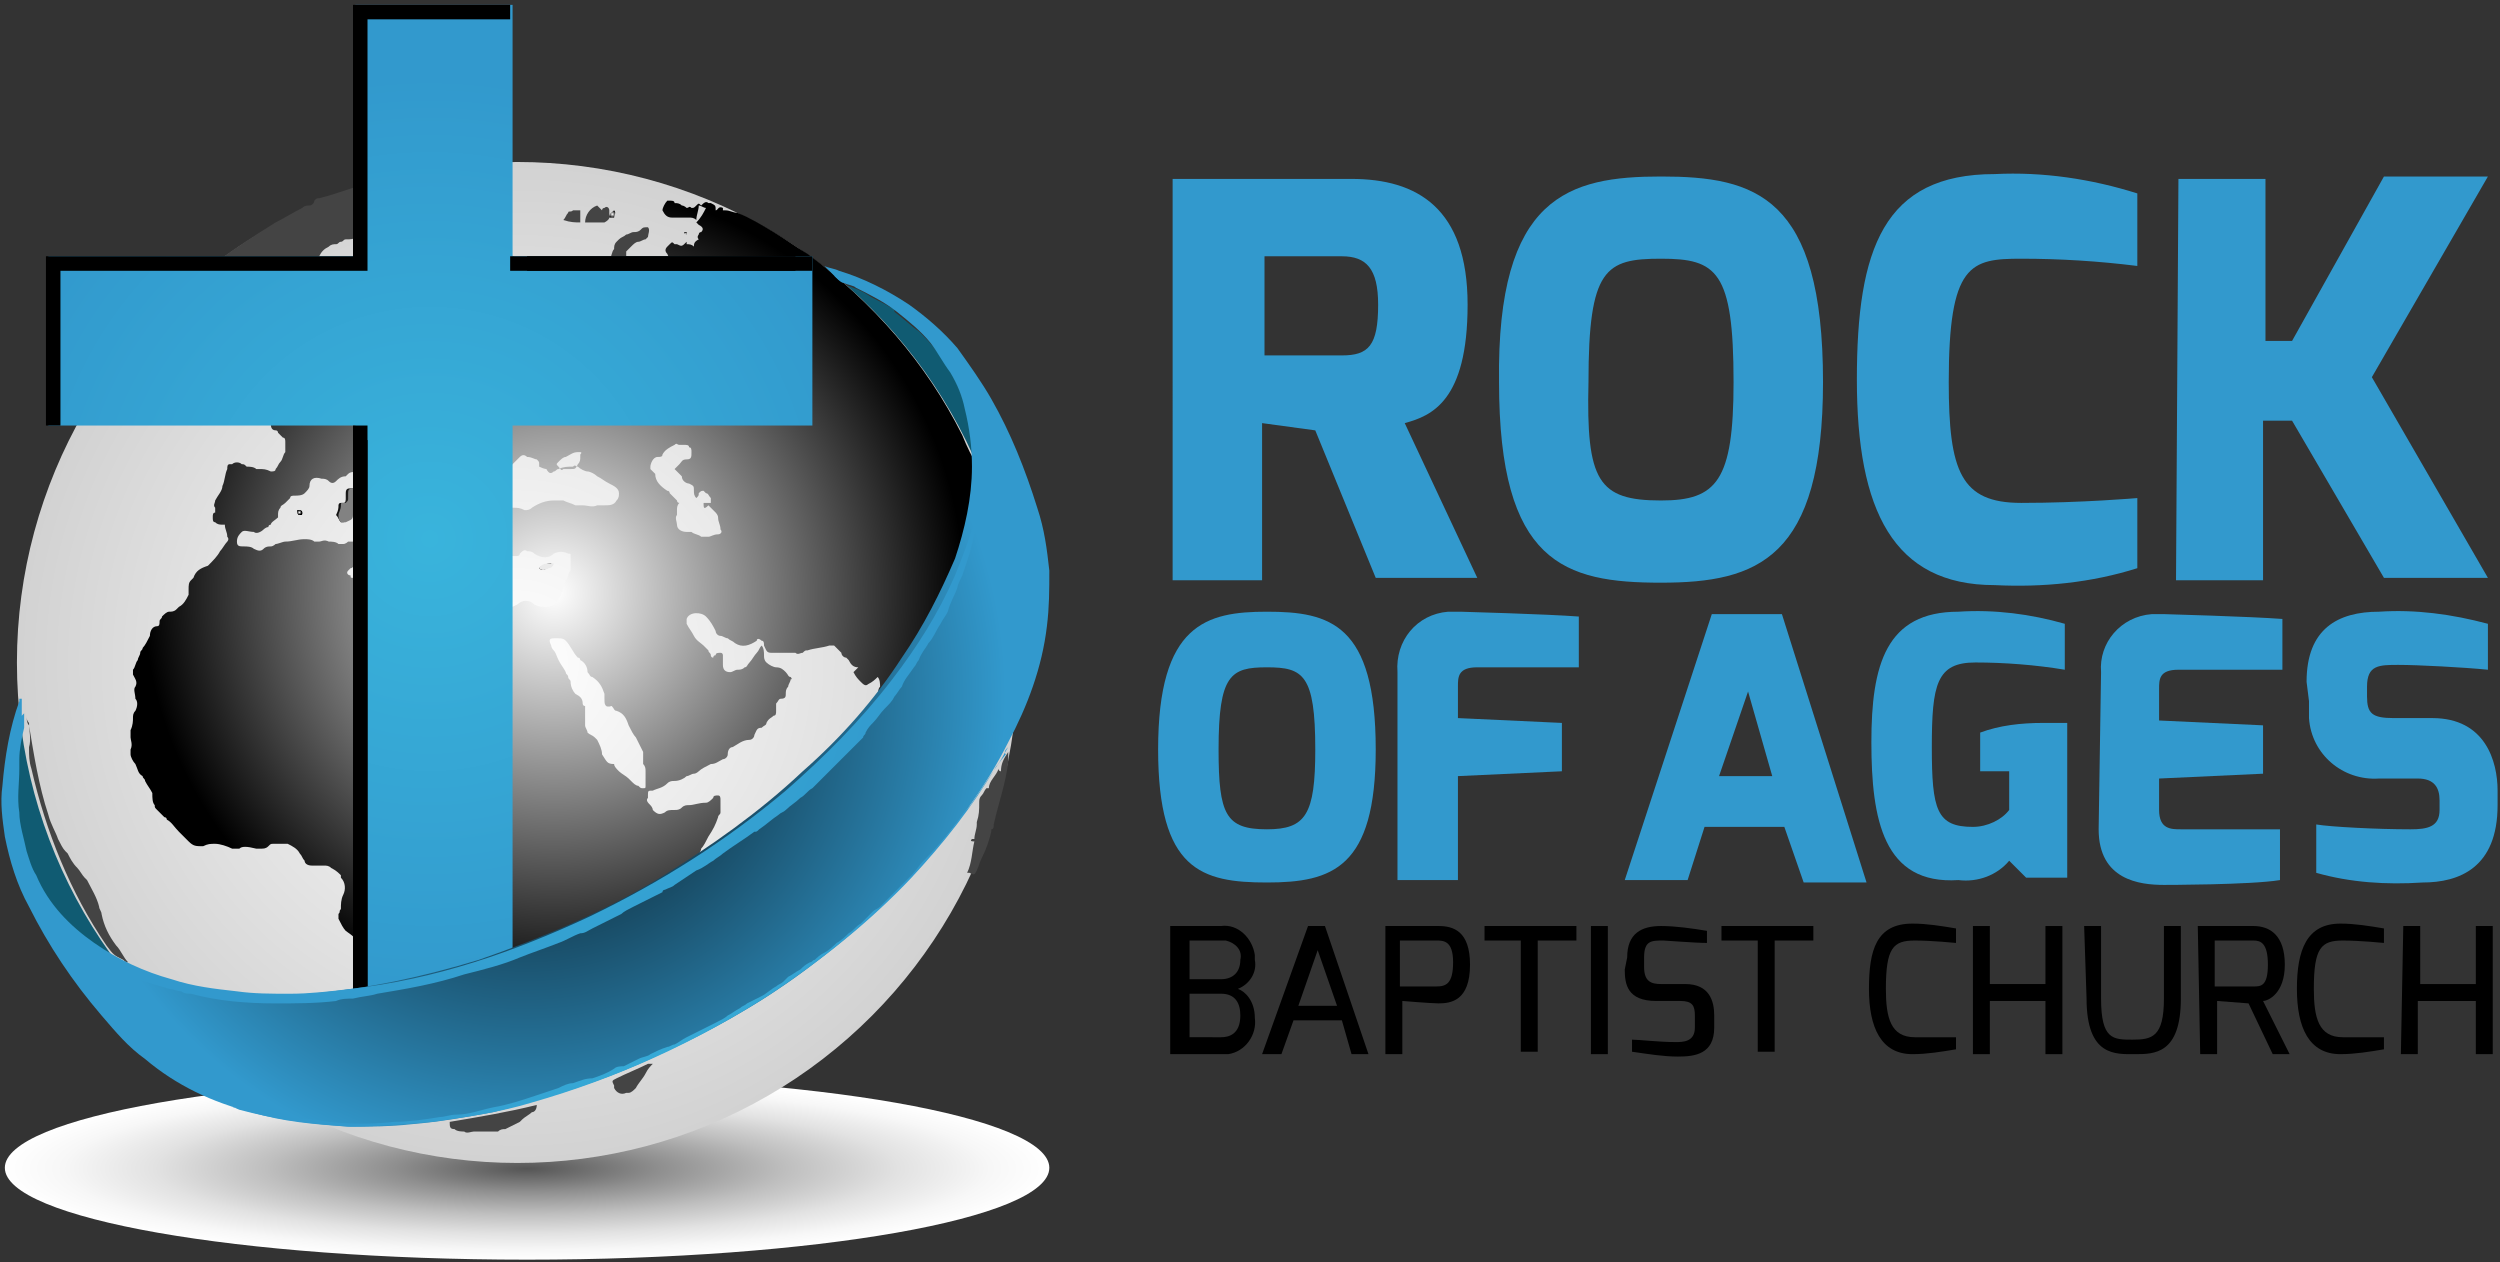 <?xml version="1.0" encoding="utf-8"?>
<!-- Generator: Adobe Illustrator 22.0.1, SVG Export Plug-In . SVG Version: 6.00 Build 0)  -->
<svg version="1.1" id="Layer_1" xmlns="http://www.w3.org/2000/svg" xmlns:xlink="http://www.w3.org/1999/xlink" x="0px" y="0px"
	 viewBox="0 0 103.4 52.2" style="enable-background:new 0 0 103.4 52.2;" xml:space="preserve">
<rect x="0" y="0" width="103.4" height="52.2" fill="#333333" stroke="none"/>
<style type="text/css">
	.st0{fill:#3299CD;}
	.st1{fill:url(#SVGID_1_);}
	.st2{fill:#105B72;}
	.st3{fill:url(#SVGID_2_);}
	.st4{fill:url(#SVGID_3_);}
	.st5{fill:#444444;}
	.st6{fill:url(#SVGID_4_);}
	.st7{fill:url(#SVGID_5_);}
	.st8{fill:url(#SVGID_6_);}
	.st9{fill:url(#SVGID_7_);}
	.st10{fill:url(#SVGID_8_);}
	.st11{fill:url(#SVGID_9_);}
	.st12{fill:url(#SVGID_10_);}
	.st13{fill:url(#SVGID_11_);}
	.st14{fill:#828282;}
	.st15{fill:#EAEAEA;}
	.st16{fill:#C9C9C9;}
	.st17{fill:url(#SVGID_12_);}
	.st18{fill:url(#SVGID_13_);}
	.st19{fill:url(#SVGID_14_);}
	.st20{fill:url(#SVGID_15_);}
	.st21{fill:url(#SVGID_16_);}
	.st22{fill:url(#SVGID_17_);}
</style>
<title>logo</title>
<path class="st0" d="M48.6,7.4h7.3c2.7,0,4.8,1.2,4.8,5.2s-1.5,4.6-2.6,4.9l3,6.4h-4.2l-2.5-6.1l-2.2-0.3V24h-3.7V7.4H48.6z
	 M55.5,14.7c1.1,0,1.5-0.4,1.5-2.1c0-1.5-0.5-2-1.5-2h-3.2v4.1L55.5,14.7z"/>
<path class="st0" d="M68.7,7.3c3.9,0,6.7,0.8,6.7,8.5c0,7.3-2.7,8.3-6.7,8.3S62,23.3,62,15.8C61.9,8.1,64.9,7.3,68.7,7.3z
	 M68.7,20.7c2.3,0,3-0.8,3-4.9c0-4.6-0.7-5.1-3-5.1s-3,0.4-3,5.1C65.6,19.9,66.1,20.7,68.7,20.7z"/>
<path class="st0" d="M82.5,7.2c2-0.1,4,0.2,5.9,0.8v3c-1.6-0.2-3.2-0.3-4.8-0.3c-2.1,0-3,0.2-3,5.1c0,3.7,0.5,5,3,5s4.8-0.2,4.8-0.2
	v2.9c-1.9,0.6-3.9,0.8-5.9,0.7c-4.2,0-5.7-3.1-5.7-8.5S77.9,7.2,82.5,7.2z"/>
<path class="st0" d="M90.1,7.4h3.6v6.7h1.1l3.8-6.8h4.3l-4.8,8.3l4.8,8.3h-4.3l-3.8-6.5h-1.2V24H90L90.1,7.4L90.1,7.4z"/>
<path class="st0" d="M52.4,25.3c2.6,0,4.5,0.5,4.5,5.7c0,4.9-1.8,5.5-4.5,5.5S47.9,36,47.9,31C47.9,25.8,49.9,25.3,52.4,25.3z
	 M52.4,34.3c1.6,0,2-0.6,2-3.3c0-3.1-0.5-3.4-2-3.4s-2,0.3-2,3.4C50.4,33.7,50.7,34.3,52.4,34.3L52.4,34.3z"/>
<path class="st0" d="M57.8,27.8c-0.1-1.3,0.8-2.4,2.1-2.5c0.2,0,0.3,0,0.5,0c0,0,3.6,0.1,4.9,0.2v2.1h-4.2c-0.8,0-0.8,0.4-0.8,0.8
	v1.3l4.3,0.2v2l-4.3,0.2v4.3h-2.5V27.8z"/>
<path class="st0" d="M70.8,25.4h2.9l3.5,11.1h-2.6l-0.8-2.3h-3.3l-0.7,2.2h-2.6L70.8,25.4z M73.3,32.1l-1-3.5l-1.2,3.5H73.3z"/>
<path class="st0" d="M81,25.3c1.5-0.1,3,0.1,4.4,0.5v1.9c-1.2-0.2-2.5-0.3-3.7-0.3c-1.6,0-1.8,0.9-1.8,3.5s0.2,3.3,1.7,3.3
	c0.6,0,1.2-0.3,1.5-0.7v-1.6h-1.2v-1.6c0.8-0.3,1.7-0.4,2.6-0.4c0.3,0,0.7,0,1,0v6.4h-1.7l-0.7-0.7c-0.5,0.6-1.3,0.9-2.1,0.8
	c-3.1,0.2-3.6-2.5-3.6-5.7S78,25.3,81,25.3z"/>
<path class="st0" d="M86.9,27.8c-0.1-1.2,0.8-2.3,2.1-2.4c0.2,0,0.3,0,0.5,0c0,0,3.6,0.1,4.9,0.2v2.1h-4.3c-0.8,0-0.8,0.4-0.8,0.8
	v1.3l4.3,0.2v2l-4.3,0.2v1.3c0,0.8,0.5,0.8,0.9,0.8h4.1v2.1c-1.2,0.2-4.8,0.2-4.8,0.2c-1,0-2.7-0.2-2.7-2.3L86.9,27.8z"/>
<path class="st0" d="M95.4,28.2c0-2.2,1.3-2.9,3-2.9c1.5-0.1,3,0.1,4.5,0.5v1.9c-1-0.1-2.9-0.2-3.7-0.2s-1.3,0-1.3,0.9v0.4
	c0,0.7,0.2,0.9,1.1,0.9h1.6c2.2,0,2.7,1.8,2.7,3v0.6c0,2.6-1.6,3.2-3.1,3.2c-1.5,0.1-3,0-4.4-0.4v-2c0.6,0.1,2.5,0.2,3.9,0.2
	c0.7,0,1.2-0.1,1.2-0.8v-0.4c0-0.5-0.2-0.9-0.9-0.9h-1.6c-1.5,0.1-2.8-1-2.9-2.5c0-0.2,0-0.5,0-0.7L95.4,28.2L95.4,28.2z"/>
<path d="M48.4,38.3h2.1c0.7-0.1,1.3,0.5,1.4,1.2c0,0.1,0,0.1,0,0.2c0.1,0.5-0.2,1-0.7,1.2c0.3,0.1,0.7,0.5,0.7,1.2
	c0.1,0.7-0.4,1.4-1.1,1.5c-0.1,0-0.2,0-0.3,0h-2.1C48.4,43.6,48.4,38.3,48.4,38.3z M50.5,40.5c0.5,0,0.8-0.3,0.8-0.8
	c0.1-0.4-0.2-0.7-0.6-0.8c-0.1,0-0.1,0-0.2,0h-1.3v1.6H50.5z M50.5,42.9c0.3,0,0.8-0.1,0.8-0.9c0-0.5-0.2-0.9-0.8-0.9h-1.3v1.8
	C49.2,42.9,50.5,42.9,50.5,42.9z"/>
<path d="M54.1,38.3h0.7l1.8,5.3h-0.7l-0.4-1.4h-2L53,43.6h-0.8L54.1,38.3z M55.3,41.6l-0.8-2.3l-0.8,2.3H55.3z"/>
<path d="M57.3,38.3h2.2c0.6,0,1.3,0.2,1.3,1.6c0,1.5-0.8,1.6-1.3,1.6c-0.3,0-1.5-0.1-1.5-0.1v2.2h-0.7V38.3z M59.4,40.8
	c0.4,0,0.7-0.1,0.7-1s-0.4-0.9-0.7-0.9h-1.5v1.9H59.4z"/>
<path d="M61.4,38.3h3.8v0.6h-1.6v4.6h-0.7v-4.6h-1.5C61.4,38.9,61.4,38.3,61.4,38.3z"/>
<path d="M65.8,38.3h0.7v5.3h-0.7V38.3z"/>
<path d="M67.3,39.6c0-1,0.6-1.3,1.4-1.3c0.6,0,1.3,0.1,1.9,0.2V39c-0.5,0-1.7-0.1-1.8-0.1c-0.5,0-0.8,0-0.8,0.7V40
	c0,0.6,0.3,0.7,0.7,0.7h1c1,0,1.2,0.7,1.2,1.3v0.5c0,1.1-0.8,1.2-1.5,1.2c-0.6,0-1.2-0.1-1.9-0.2V43c0.3,0,1.1,0.1,1.8,0.1
	c0.3,0,0.8,0,0.8-0.6V42c0-0.4-0.1-0.6-0.6-0.6h-1c-1.2,0-1.3-0.7-1.3-1.3L67.3,39.6z"/>
<path d="M71.2,38.3H75v0.6h-1.6v4.6h-0.7v-4.6h-1.5C71.2,38.9,71.2,38.3,71.2,38.3z"/>
<path d="M79.1,38.2c0.6,0,1.2,0.1,1.8,0.2V39c0,0-1-0.1-1.7-0.1c-0.9,0-1.2,0.3-1.2,2c0,1.2,0.2,2,1.2,2c0.8,0,1.7,0,1.7,0v0.5
	c-0.6,0.1-1.2,0.2-1.8,0.2c-1.3,0-1.8-1.1-1.8-2.7S77.6,38.2,79.1,38.2z"/>
<path d="M81.6,38.3h0.7v2.4h2.3v-2.4h0.7v5.3h-0.7v-2.2h-2.3v2.2h-0.7V38.3z"/>
<path d="M86.2,38.3h0.7v3c0,1.7,0.5,1.7,1.3,1.7s1.3-0.1,1.3-1.7v-3h0.7v3c0,2.3-1.1,2.3-1.9,2.3s-2,0.1-2-2.3L86.2,38.3z"/>
<path d="M90.9,38.3h2.3c0.7,0,1.3,0.4,1.3,1.6s-0.7,1.5-0.9,1.5l1.1,2.2H94l-1-2.1l-1.3-0.1v2.2H91L90.9,38.3z M93.2,40.8
	c0.3,0,0.6,0,0.6-0.9s-0.3-1-0.6-1h-1.6v1.9H93.2z"/>
<path d="M96.8,38.2c0.6,0,1.2,0.1,1.8,0.2V39c0,0-1-0.1-1.7-0.1c-0.9,0-1.2,0.3-1.2,2c0,1.2,0.2,2,1.2,2c0.8,0,1.7,0,1.7,0v0.5
	c-0.6,0.1-1.2,0.2-1.8,0.2c-1.3,0-1.8-1.1-1.8-2.7S95.4,38.2,96.8,38.2z"/>
<path d="M99.4,38.3h0.7v2.4h2.3v-2.4h0.7v5.3h-0.7v-2.2H100v2.2h-0.7L99.4,38.3L99.4,38.3z"/>
<g>
	
		<radialGradient id="SVGID_1_" cx="-546.397" cy="6906.929" r="65.363" gradientTransform="matrix(0.331 0 0 5.808334e-02 202.641 -352.843)" gradientUnits="userSpaceOnUse">
		<stop  offset="0" style="stop-color:#555555"/>
		<stop  offset="0.255" style="stop-color:#8F8F8F"/>
		<stop  offset="0.498" style="stop-color:#BFBFBF"/>
		<stop  offset="0.711" style="stop-color:#E2E2E2"/>
		<stop  offset="0.886" style="stop-color:#F7F7F7"/>
		<stop  offset="1" style="stop-color:#FFFFFF"/>
	</radialGradient>
	<path class="st1" d="M43.4,48.3c0,2.1-9.7,3.8-21.6,3.8c-11.9,0-21.6-1.7-21.6-3.8c0-2.1,9.7-3.8,21.6-3.8
		C33.7,44.5,43.4,46.2,43.4,48.3z"/>
	<g>
		<path class="st2" d="M0.8,29.9c0,0.2,0.8-1.8,0.8-1.6c0,0.1,0.2,2.8,0.2,3c0.5,2.5,0.9,4.8,2.2,7c0.1,0.1,1.1,1.3,1.1,1.5
			c0,0.1-0.9,0.4-1.2-0.5c-0.1,0-0.2,0.2-0.2,0.2c-0.6-0.4-1.1-1.3-1.6-1.9c-0.3-0.4-0.6-0.8-0.8-1.3c-0.2-0.3-0.3-0.7-0.4-1.1
			c-0.2-0.5-0.2-1-0.3-1.5c-0.1-0.8,0-1.5,0-2.3C0.8,31,0.7,30.3,0.8,29.9z"/>
		<path class="st2" d="M35,11.8c0.3,0.1,0.6,0.2,0.9,0.4c0.3,0.2,0.6,0.3,0.9,0.5c0.1,0,0.2,0.1,0.2,0.2c0.4,0.3,0.7,0.6,1,0.8
			c0.1,0.1,0.1,0.1,0.2,0.2c0.5,0.5,0.9,1.1,1.3,1.7c0,0,0,0,0,0.1c0.3,0.7,0.6,1.4,0.7,2.1c0.1,0.3,0.1,0.7,0.1,1c0,0,0,0,0,0.1
			c-0.1-0.1-0.2-0.2-0.3-0.2c-0.2-0.1-0.3-0.3-0.4-0.6c-1.1-2.3-2.7-4.3-4.6-6C35.1,11.9,35,11.9,35,11.8C35,11.8,35,11.8,35,11.8z"
			/>
	</g>
	<radialGradient id="SVGID_2_" cx="21.424" cy="27.406" r="20.674" gradientUnits="userSpaceOnUse">
		<stop  offset="0" style="stop-color:#FFFFFF"/>
		<stop  offset="1" style="stop-color:#D2D2D2"/>
	</radialGradient>
	<circle class="st3" cx="21.4" cy="27.4" r="20.7"/>
	<g>
		<radialGradient id="SVGID_3_" cx="22.903" cy="24.52" r="16.976" gradientUnits="userSpaceOnUse">
			<stop  offset="0" style="stop-color:#FFFFFF"/>
			<stop  offset="1" style="stop-color:#000000"/>
		</radialGradient>
		<path class="st4" d="M23.8,12.3C23.8,12.3,23.8,12.2,23.8,12.3c0.1-0.1,0.3-0.2,0.4-0.2c0,0,0.1,0,0.1,0c0-0.1,0-0.2-0.1-0.3
			c0-0.1,0.1-0.1,0.1-0.2c0-0.1,0.1-0.1,0.2-0.1c0.1,0,0.2,0,0.2,0.2c0,0.1,0,0.2,0.1,0.3c0.1,0,0.1,0,0.2,0c0,0,0.1-0.1,0.1-0.1
			c0.1-0.1,0.2-0.2,0.3-0.2c0,0,0,0,0,0c0.1-0.1,0.3-0.1,0.5-0.2c0.1-0.1,0.1-0.1,0.2,0c0.1,0.1,0.1,0.1,0.3,0c0,0,0.1,0,0.2-0.1
			c0.1,0,0.1,0,0.2,0c-0.1-0.1-0.2-0.1-0.2-0.2c0.1-0.1,0.1-0.2,0.2-0.3C26.9,11,27,11,27.2,11c0.2,0,0.3-0.1,0.5,0c0,0,0.1,0,0.1,0
			c-0.1,0-0.1-0.1-0.2-0.1c0.1-0.1,0.1-0.2,0-0.4c-0.1-0.1-0.1-0.2,0-0.3c0,0,0.1-0.1,0.1-0.1c0.1-0.1,0.1-0.1,0.2,0c0,0,0,0,0.1,0
			c0.2,0.1,0.2,0.1,0.4-0.1c0,0,0,0,0,0.1c0,0,0,0,0,0c0.1,0,0.2,0,0.3,0.1c0-0.1,0-0.2,0.2-0.3c-0.1-0.1,0-0.2,0-0.2
			c0,0,0-0.1,0.1-0.1c0.1-0.1,0.1-0.2-0.1-0.3c0,0,0,0-0.1-0.1C29,9,29.1,8.8,29.2,8.6c-0.1,0-0.2-0.1-0.3-0.1
			c0,0.2-0.1,0.4-0.1,0.6c-0.1-0.1-0.2-0.1-0.3-0.1c-0.1,0-0.2,0-0.3,0c-0.1,0-0.3,0-0.4,0c-0.2,0-0.3-0.1-0.4-0.3
			c0-0.1,0.1-0.3,0.2-0.4c0,0,0.1,0,0.1,0c0.1,0,0.2,0,0.2,0.1c0.1,0,0.2,0,0.3,0.1c0.1,0,0.2,0.1,0.2,0.1c0.1,0,0.1-0.1,0.2,0
			c0.1,0,0.1,0,0.2-0.1c0.1-0.1,0.1-0.1,0.2,0c0.1-0.1,0.2-0.2,0.3-0.1c0,0,0.1,0,0.1,0c0.2,0.1,0.2,0.1,0.2,0.3c0,0,0,0,0,0
			c0.1,0,0.1-0.2,0.3-0.1c0,0,0,0.1,0,0.1c0,0,0,0,0.1,0c0.2,0,0.3,0.1,0.5,0.1c0.5,0.2,1,0.5,1.5,0.8c0.5,0.3,0.9,0.6,1.4,0.9
			c2.7,2,4.9,4.5,6.4,7.5c0.2,0.5,0.4,0.9,0.7,1.4c0,0.1,0.1,0.2,0,0.3c-0.1,1.5-0.5,3-1.1,4.4c-0.8,1.7-1.8,3.2-2.9,4.7
			c0,0-0.1,0.1-0.1,0.1c-0.1-0.2-0.1-0.4,0-0.5c0-0.1,0-0.3-0.1-0.4c-0.1,0.1-0.2,0.2-0.4,0.3c-0.1,0.1-0.2,0-0.3-0.1
			c-0.1-0.1-0.2-0.2-0.3-0.4c0.1-0.1,0.1-0.1,0.2-0.2c0,0,0,0,0,0c-0.2,0-0.3-0.1-0.4-0.3c0,0-0.1-0.1-0.1-0.1
			c-0.1,0-0.2-0.1-0.2-0.2c-0.1-0.1-0.2-0.2-0.3-0.3c0,0-0.1,0-0.1,0c-0.1,0-0.1,0-0.1,0c-0.3,0.1-0.6,0.1-0.9,0.2
			c-0.1,0-0.1,0-0.2,0.1c-0.1,0-0.2,0.1-0.3,0c-0.2,0-0.4,0-0.6,0c-0.1,0-0.3,0-0.4,0c-0.2,0-0.2-0.1-0.3-0.3c0-0.1,0-0.2-0.1-0.2
			c-0.1-0.1-0.2-0.1-0.2,0c-0.3,0.2-0.6,0.3-0.9,0.1c-0.1-0.1-0.2-0.1-0.3-0.2c-0.1,0-0.2-0.1-0.3-0.1c-0.1,0-0.2-0.1-0.2-0.2
			c-0.1-0.2-0.2-0.4-0.4-0.6c-0.2-0.2-0.7-0.2-0.8,0.1c0,0.1,0,0.2,0,0.2c0.1,0.2,0.2,0.3,0.3,0.5c0.1,0.2,0.3,0.3,0.4,0.4
			c0.1,0.1,0.1,0.1,0.2,0.2c0,0.1,0.1,0.1,0.1,0.2c0,0,0,0.1,0.1,0.1c0,0,0,0,0,0c0,0,0-0.1,0.1-0.1c0-0.1,0.1-0.1,0.2-0.1
			c0.1,0,0.1,0.1,0.1,0.1c0,0.1,0,0.3,0,0.4c0,0.2,0.1,0.3,0.3,0.3c0.1,0,0.2-0.1,0.3-0.1c0.1,0,0.2,0,0.3-0.1
			c0.1,0,0.1-0.1,0.2-0.2c0.1-0.1,0.2-0.3,0.3-0.4c0.1-0.1,0.1-0.2,0.2-0.3c0.1,0.1,0.1,0.3,0.1,0.4c0,0.1,0,0.2,0.1,0.3
			c0.1,0.1,0.3,0.2,0.4,0.2c0.2,0,0.3,0.1,0.4,0.2c0.1,0.1,0.1,0.2,0.2,0.2c0,0,0.1,0.1,0,0.1c0,0.1-0.1,0.2-0.1,0.3
			c-0.1,0.1-0.1,0.2-0.1,0.3c0,0.1,0,0.2-0.2,0.2c-0.1,0-0.1,0.1-0.2,0.2c0,0.1,0,0.2,0,0.3c0,0.1,0,0.2-0.1,0.2
			c-0.1,0.1-0.2,0.1-0.3,0.3c0,0.1-0.1,0.1-0.2,0.2c-0.2,0-0.2,0.1-0.3,0.3c0,0.1-0.1,0.2-0.2,0.2c-0.3,0-0.5,0.2-0.7,0.3
			c-0.1,0-0.2,0.1-0.2,0.3c0,0.1-0.1,0.2-0.2,0.2c-0.2,0.1-0.3,0.2-0.5,0.2c-0.2,0.1-0.4,0.2-0.5,0.3c0,0-0.1,0.1-0.2,0.1
			c-0.1,0-0.2,0.1-0.3,0.1c-0.1,0.1-0.3,0.2-0.5,0.2c-0.1,0-0.2,0-0.3,0.1c-0.2,0.2-0.4,0.2-0.6,0.3c-0.2,0-0.2,0-0.2,0.2
			c0,0,0,0.1,0,0.1c-0.1,0.1,0,0.2,0.1,0.3c0,0,0.1,0.1,0.1,0.2c0.2,0.2,0.3,0.2,0.5,0.1c0.1-0.1,0.2-0.1,0.4-0.1
			c0.1,0,0.2,0,0.3-0.1c0.1-0.1,0.2-0.1,0.3-0.1c0.2,0,0.4-0.1,0.7-0.1c0.1,0,0.2-0.1,0.3-0.2c0-0.1,0.1-0.1,0.2-0.1
			c0.1,0,0.1,0.1,0.1,0.2c0,0.1,0,0.2,0,0.3c0,0.1,0,0.1,0,0.2c0,0.1-0.1,0.1-0.1,0.2c-0.1,0.3-0.2,0.5-0.4,0.8
			c-0.1,0.2-0.2,0.4-0.3,0.5c0,0.1-0.1,0.2-0.1,0.3c-0.1,0.1-0.1,0.2-0.2,0.2c0,0-0.1,0.1-0.1,0.1c-0.1,0.2-0.3,0.3-0.5,0.5
			c-1.9,1.2-4,2.2-6.1,3c-1.9,0.7-3.8,1.3-5.8,1.6c-0.1,0-0.3,0-0.4,0.1c0-0.1,0-0.1,0-0.2c0-0.1,0-0.1,0-0.2
			c-0.1-0.2-0.2-0.3-0.3-0.5c-0.1-0.1-0.1-0.2-0.1-0.3c-0.1-0.2-0.2-0.4-0.4-0.6c-0.2-0.2-0.4-0.4-0.7-0.6c-0.1-0.1-0.2-0.3-0.3-0.5
			c0-0.1,0-0.2,0-0.2c0.1-0.1,0-0.1,0.1-0.2c0-0.2,0-0.4,0.1-0.6c0.1-0.2,0.1-0.5-0.1-0.7c0,0,0,0,0-0.1c-0.1-0.1-0.2-0.2-0.4-0.3
			c-0.1-0.1-0.2-0.1-0.3-0.1c-0.2,0-0.3,0-0.5,0c-0.2,0-0.3-0.1-0.3-0.2c-0.1-0.1-0.1-0.2-0.2-0.3c-0.1-0.2-0.3-0.3-0.5-0.4
			c-0.2,0-0.4,0-0.6,0c-0.1,0-0.1,0-0.2,0.1c-0.1,0.1-0.2,0.1-0.3,0.1c-0.1,0-0.1,0-0.2,0C10.2,35,10,35,9.9,35.1
			c-0.1,0-0.2,0-0.3,0c-0.2-0.1-0.5-0.2-0.7-0.2c-0.2,0-0.3,0-0.5,0.1C8.1,35,8,35,7.8,34.8c-0.1-0.1-0.3-0.3-0.4-0.4
			c-0.2-0.2-0.3-0.4-0.5-0.5c0,0,0-0.1-0.1-0.1c-0.1-0.1-0.2-0.2-0.3-0.3c-0.1-0.1-0.1-0.1-0.1-0.2c-0.1-0.1-0.1-0.3-0.1-0.5
			c-0.1-0.2-0.2-0.3-0.3-0.5c0-0.1-0.1-0.1-0.1-0.2c0,0,0,0,0,0c-0.2-0.1-0.2-0.3-0.3-0.5c-0.1-0.1-0.2-0.3-0.2-0.4
			c0-0.1,0-0.1,0-0.2c0.1-0.2,0-0.4,0-0.5c0-0.1,0-0.2,0-0.3c0.1-0.2,0.1-0.4,0.1-0.5c0-0.1,0-0.2,0.1-0.3c0.1-0.2,0.1-0.4,0-0.5
			c0-0.2-0.1-0.4,0-0.5c0.1-0.2,0-0.3-0.1-0.5c0-0.1,0-0.1,0-0.2c0.1-0.1,0.1-0.3,0.2-0.4c0-0.1,0.1-0.2,0.1-0.3
			c0-0.1,0.1-0.1,0.1-0.2c0.1-0.1,0.2-0.3,0.3-0.5c0-0.2,0.1-0.4,0.3-0.4c0.1,0,0.1-0.1,0.1-0.2c0-0.1,0.1-0.1,0.1-0.2
			c0.1-0.1,0.2-0.2,0.3-0.2c0.1,0,0.2,0,0.3-0.1c0,0,0.1-0.1,0.1-0.1c0.2-0.1,0.3-0.3,0.4-0.5c0-0.1,0-0.1,0-0.2
			c0-0.2,0-0.3,0.1-0.4c0,0,0.1-0.1,0.1-0.1c0.1-0.3,0.3-0.4,0.6-0.5C8.8,23.2,9,23,9.1,22.8c0.1-0.1,0.2-0.3,0.3-0.4
			c0,0,0.1-0.1,0-0.2c0-0.2-0.1-0.3-0.1-0.5c-0.1,0-0.1,0-0.1,0c-0.1,0-0.2,0-0.3-0.1c-0.1,0-0.1-0.1-0.1-0.2c0-0.1,0-0.2,0.1-0.2
			c0-0.1,0-0.1,0-0.2c-0.1-0.1,0-0.2,0-0.3c0.1-0.2,0.3-0.4,0.3-0.6c0.1-0.2,0.1-0.5,0.2-0.7c0-0.1,0-0.2,0.1-0.2c0,0,0.1,0,0.1,0
			c0.1-0.1,0.3-0.1,0.4,0c0.1,0,0.1,0,0.2,0.1c0.1,0,0.3,0,0.4,0.1c0,0,0.1,0,0.1,0c0.2,0,0.3,0,0.5,0.1c0.1,0,0.2,0,0.2-0.1
			c0.1-0.1,0.1-0.2,0.2-0.3c0.1-0.1,0.1-0.3,0.2-0.4c0-0.1,0-0.3,0-0.4c0-0.1,0-0.2-0.1-0.2c-0.1-0.1-0.1-0.1-0.2-0.2
			c0,0,0-0.1-0.1-0.1c-0.2,0-0.2-0.2-0.2-0.3c0.2-0.1,0.3-0.1,0.5,0c0.2,0.1,0.3,0,0.3-0.1c0-0.1,0-0.1,0.1-0.2
			c0.1,0,0.1,0.1,0.2,0.1c0.1,0.1,0.1,0.1,0.2,0c0.1-0.1,0.2-0.1,0.3-0.2c0.1,0,0.2-0.1,0.3-0.3c-0.2,0-0.4,0-0.6,0
			c-0.1,0-0.3,0-0.4,0c-0.1,0-0.1,0-0.2,0c-0.1,0.1-0.1,0.1-0.2,0c-0.1,0-0.2,0-0.3,0c0.1-0.1,0.1-0.2,0.1-0.3
			c0.1-0.1,0.2-0.1,0.3-0.2c-0.1-0.1-0.1-0.1-0.2-0.1c0.1-0.1,0.1-0.2,0.2-0.2c0.1-0.1,0.1-0.2,0.2-0.3c0.1,0,0.2,0,0.3-0.1
			c0.1-0.1,0.1-0.2,0.1-0.3c-0.1,0-0.2,0.1-0.2,0c0-0.1,0-0.1-0.1-0.2c0,0.1-0.1,0.1-0.1,0.2c0,0.1-0.1,0.2-0.1,0.2
			c-0.1,0.1-0.1,0.1-0.2,0.2c0,0.1-0.1,0.2-0.2,0.3c-0.1,0.1-0.2,0.2-0.3,0.2c-0.1,0-0.1,0-0.2,0c-0.1,0-0.2,0.1-0.4,0.1
			c-0.1,0-0.2,0-0.2-0.1c0,0-0.1-0.1-0.1-0.1c0-0.1,0-0.1,0.1-0.2c0.1,0,0.1-0.1,0.2-0.2c0.1-0.1,0.1-0.1,0.1-0.3c0-0.1,0-0.1,0-0.2
			c0,0,0.1,0,0.1,0c0.1,0,0.2,0,0.3-0.1c0.1-0.2,0.3-0.2,0.5-0.1c0.1,0,0.2,0.1,0.3,0.1c0.1-0.4,0.1-0.7,0.3-1.1
			c0.1,0,0.1,0,0.2,0.1c0,0,0,0,0,0c0.1-0.1,0.2-0.1,0.3-0.1c0.1,0,0.2,0,0.3-0.1c0.1,0,0.1,0.1,0.2,0.1c-0.1,0.2-0.2,0.2-0.3,0.3
			c0.1,0.1,0.2,0.1,0.3,0.2c0,0.1-0.1,0.1-0.1,0.1c-0.1,0.1-0.1,0.1-0.2,0.2c-0.1,0.1-0.1,0.1,0,0.2c0,0.1,0.1,0.1,0,0.2
			c0,0.1,0,0.2,0.1,0.2c0,0,0.1,0.1,0.1,0.2c0,0.1,0,0.1,0,0.2c0,0.1,0,0.1,0.1,0.2c0.2,0.1,0.2,0.2,0,0.3c-0.2,0.2-0.2,0.2-0.2,0.3
			c0.2,0,0.3,0,0.5-0.1c0.1-0.1,0.2-0.2,0.3-0.2c0,0,0.1,0,0.1-0.1c0.1-0.1,0.2-0.2,0.3-0.3c0,0,0.1,0,0.1,0c0.1,0,0.2,0,0.3,0
			c0.1,0,0.2,0,0.2,0c0.2,0,0.4-0.2,0.4-0.4c0-0.2,0-0.4,0.1-0.6c0-0.1,0.1-0.1,0.2-0.2c0.1,0,0.2,0,0.3-0.1c0.1,0,0.2-0.1,0.2,0
			c0.1,0.1,0.1,0.1,0,0.2c-0.1,0.1-0.1,0.1,0,0.2c0,0,0,0.1,0,0.1c0.1,0,0.2,0,0.3-0.1c0.1-0.1,0.1-0.2,0-0.3
			c-0.1-0.1-0.1-0.3-0.1-0.4c0-0.1,0-0.1,0-0.2c-0.2,0-0.3,0.1-0.4,0.1c-0.1,0-0.2,0.1-0.2,0.1c-0.1,0-0.2,0.1-0.3,0.1
			c-0.2,0-0.4-0.1-0.4-0.3c0-0.3,0-0.6,0.2-0.9c0.1-0.2,0.2-0.2,0.3-0.3c0.2,0,0.3-0.1,0.5-0.2c0.1,0,0.1-0.1,0.2-0.1
			c0,0,0.1,0,0.1,0c0.1,0,0.2,0,0.2-0.1c0.1-0.1,0.3-0.2,0.4-0.3c0.2,0,0.3,0,0.4-0.1c0.1-0.1,0.2-0.2,0.3-0.3c0,0,0.1,0,0.1-0.1
			c0.1-0.1,0.2-0.1,0.3-0.2c0,0,0-0.1,0-0.1c0-0.1,0.1-0.2,0.1-0.3c0.1,0,0.2-0.1,0.4,0c0,0,0.1,0,0.1-0.1c0.1-0.1,0.1-0.1,0.2-0.1
			c0.1,0,0.1-0.1,0.2-0.1c0.1-0.1,0.3-0.1,0.4,0c0.1,0.1,0.2,0,0.3-0.1c0.1,0,0.2-0.1,0.3-0.1c0.1,0,0.2,0,0.3-0.1
			c0.1,0,0.3,0,0.4,0.1c0,0,0,0,0,0c0.1-0.1,0.2-0.1,0.4-0.1c0.1,0,0.1,0,0.2,0.1c0,0,0.1,0,0.1,0.1c0,0,0,0.1,0.1,0.1
			c0.1,0,0.1,0,0.1,0c0.2,0,0.3,0,0.4,0.1c0,0,0.1,0,0.1,0c0.2,0,0.3,0,0.5,0.1c0.1,0,0.3,0.1,0.4,0.1c0.1,0,0.2,0.1,0.3,0.1
			c0,0,0,0,0,0c0.3,0.1,0.4,0.2,0.3,0.5C23.8,12.2,23.8,12.2,23.8,12.3c-0.1,0-0.1,0-0.2,0.1c-0.2,0.1-0.3,0.1-0.5,0
			c-0.2,0-0.4-0.1-0.6-0.1c0,0.1,0,0.2,0.1,0.3c0,0,0.1,0.1,0.1,0.1c0.1,0,0.2,0,0.2,0.1c0-0.1,0-0.2,0.1-0.2c0-0.1,0.1-0.1,0.2,0
			c0,0,0.1,0.1,0.1,0.1c0,0,0,0,0,0c0.1,0,0.2,0,0.3,0c0-0.1,0-0.1,0.1-0.2C23.7,12.4,23.7,12.3,23.8,12.3z M14.5,23.8
			c0,0.1,0,0.1,0.1,0.1c0,0,0.1,0.1,0.1,0.1c0.1,0.1,0.2,0.1,0.3,0.2c0.1,0,0.1,0,0.2,0c0.1,0,0.2,0,0.3,0c0.1,0.1,0.3,0.1,0.4,0.2
			c0,0,0.1,0.1,0.1,0.1c0,0.3,0.2,0.3,0.4,0.4c0.1,0,0.2,0,0.3,0.1c0.2,0.1,0.3,0.1,0.5,0.3c0.2,0.1,0.4,0.1,0.5-0.1
			c0.1-0.1,0.1-0.2,0-0.3c0-0.1,0-0.3,0.1-0.4c0.2-0.1,0.4-0.2,0.6-0.2c0.1,0,0.3,0,0.4,0.1c0.1,0.2,0.4,0.2,0.6,0.3
			c0.1,0,0.2,0,0.2,0.1c0.1,0.1,0.1,0.1,0.2,0.1c0.2,0,0.4,0.1,0.6,0.1c0.1,0,0.3,0.1,0.4,0.1c0.2,0.1,0.4,0,0.6-0.1
			c0.2-0.2,0.5-0.2,0.7,0c0.2,0.1,0.3,0.1,0.5,0.1c0.2,0,0.4-0.1,0.5-0.3c0-0.1,0.1-0.1,0.1-0.2c0.1-0.3,0.2-0.6,0.3-0.8
			c0-0.1,0.1-0.2,0.1-0.2c0-0.2,0-0.4,0-0.6c0-0.1,0-0.1-0.1-0.1c-0.2-0.1-0.4-0.1-0.6,0c-0.2,0.2-0.5,0.2-0.8,0
			c-0.1-0.1-0.2-0.1-0.3-0.1c-0.1-0.1-0.2,0-0.3,0.1c0,0.1-0.1,0.1-0.2,0.1c-0.1,0-0.2,0-0.3-0.1c0,0,0,0-0.1-0.1
			c-0.1-0.1-0.2-0.1-0.3,0c0,0,0,0.1-0.1,0.1c0-0.2-0.1-0.2-0.2-0.3c-0.1,0-0.1-0.1-0.1-0.1c0-0.1,0-0.2-0.1-0.2
			c-0.1-0.1-0.2-0.2-0.3-0.2c0-0.1,0.1-0.2,0-0.4c0,0,0,0,0,0c0-0.1,0-0.2,0-0.3c0.1-0.2,0-0.3-0.2-0.3c0,0,0,0,0,0
			c-0.1,0-0.1,0-0.2,0c-0.1,0-0.1,0-0.2,0.1c0,0-0.1,0-0.1,0.1c0,0.1,0,0.2-0.1,0.2c-0.1,0-0.1,0-0.2-0.1c-0.1,0-0.2,0-0.2,0.1
			c0,0.1,0,0.1,0.1,0.2c0.1,0.1,0.2,0.3,0.3,0.4c0.1,0.1,0.1,0.2,0.2,0.4c-0.1,0.1-0.2,0-0.2,0c-0.1,0-0.1,0-0.2,0
			c-0.1,0.1-0.2,0.2-0.2,0.3c0,0,0,0.1,0,0.1c-0.1,0-0.2-0.1-0.3-0.1c-0.1,0-0.1-0.1-0.2-0.2c0-0.1,0-0.1-0.1-0.2
			c0-0.1-0.1-0.1,0-0.2c0-0.1,0-0.1-0.1-0.1c-0.1,0-0.1,0-0.1,0.1c0,0,0,0,0,0c0,0,0-0.1,0-0.1c0-0.2,0-0.3-0.2-0.4
			c-0.1,0-0.1-0.1-0.1-0.2c0,0,0-0.1-0.1-0.1c0-0.1,0-0.2,0-0.3c0-0.1,0-0.1,0.1-0.2c0-0.1,0-0.2-0.1-0.2c-0.1-0.1-0.1-0.1-0.2-0.2
			c-0.2-0.1-0.4-0.2-0.5-0.2c-0.1,0-0.2-0.1-0.2-0.2c0-0.1-0.1-0.1-0.1-0.2c-0.1-0.1-0.2-0.1-0.2-0.2c0,0-0.1-0.1-0.1-0.1
			c-0.1-0.1-0.2-0.1-0.3-0.3c0-0.1-0.1-0.1-0.1-0.1c-0.1,0-0.2,0-0.2,0.1c-0.1,0.1-0.1,0.3-0.1,0.4c0,0.1,0.1,0.2,0.2,0.2
			c0.1,0.1,0.2,0.2,0.2,0.3c0,0.3,0.2,0.4,0.5,0.4c0.1,0,0.2,0,0.2,0.1c0,0.1,0.1,0.1,0.1,0.2c0.2,0.1,0.3,0.2,0.5,0.3
			c0,0,0.1,0.1,0.1,0.1c0,0,0,0.1-0.1,0.1c0,0-0.1-0.1-0.1-0.1c-0.1-0.1-0.3-0.1-0.4,0c-0.1,0.1-0.1,0.2,0,0.3
			c0.1,0.1,0.1,0.1,0,0.2c-0.1,0.1-0.1,0.1-0.1,0.2c-0.1,0.1-0.1,0.2-0.3,0.2c-0.1,0-0.2,0.1-0.2,0.2c0,0,0,0.1,0,0.2
			c0,0.1-0.1,0.2-0.2,0.1c-0.1,0-0.1-0.1-0.2-0.1c-0.1-0.1-0.2-0.1-0.4-0.2c-0.1,0-0.1-0.1-0.1-0.2c0.1,0,0.2,0,0.3,0
			c0.2,0.1,0.4,0,0.6,0c0.2,0,0.3-0.1,0.3-0.2c0.1-0.2,0.1-0.4-0.1-0.6c0,0-0.1-0.1-0.1-0.1C16.2,21,16,21,15.9,20.8
			c0,0-0.1,0-0.1,0c-0.1,0-0.2-0.1-0.3-0.2c-0.1-0.1-0.2-0.2-0.3-0.3c-0.1-0.1-0.2-0.2-0.2-0.4c0-0.1-0.1-0.2-0.2-0.3
			c-0.1-0.1-0.3-0.1-0.4,0c0,0-0.1,0.1-0.1,0.1c-0.2,0-0.3,0.1-0.4,0.2c-0.1,0.1-0.2,0.1-0.3,0c-0.1-0.1-0.2-0.1-0.3-0.1
			c-0.3-0.1-0.5,0-0.5,0.3c0,0.1-0.1,0.2-0.2,0.3c-0.1,0.1-0.3,0.1-0.4,0.1c-0.1,0-0.2,0-0.2,0.1c-0.1,0.1-0.1,0.1-0.2,0.2
			c-0.1,0.1-0.2,0.1-0.2,0.2c-0.1,0.1-0.1,0.2-0.1,0.3c0,0,0,0.1,0,0.1c-0.1,0.1-0.3,0.2-0.3,0.3c0,0-0.1,0-0.1,0.1
			c-0.1,0-0.2,0.1-0.2,0.1c-0.1,0.1-0.3,0.2-0.4,0.1c-0.2,0-0.4-0.1-0.5,0c-0.1,0.1-0.2,0.2-0.2,0.4c0,0.2,0.1,0.2,0.3,0.2
			c0.1,0,0.3,0,0.4,0.1c0.2,0.1,0.3,0.1,0.4,0c0.1-0.1,0.2-0.1,0.3-0.1c0.1,0,0.2-0.1,0.2-0.1c0.1,0,0.3-0.1,0.4-0.1
			c0.3,0,0.5-0.1,0.8-0.1c0.1,0,0.3,0,0.4,0.1c0.1,0,0.2,0,0.2,0c0.1,0,0.2-0.1,0.4,0c0.1,0,0.3,0,0.4,0.1c0.1,0,0.2,0,0.2,0
			c0.1,0,0.2-0.1,0.2-0.1c0.1,0,0.1,0,0.2,0c0.1,0.1,0.2,0.1,0.3,0.2c0,0,0,0.1,0,0.1c-0.1,0.1-0.2,0.3-0.1,0.4
			c0.1,0.1,0,0.2-0.1,0.3c-0.1,0-0.1,0.1-0.2,0.1c0,0-0.1,0.1-0.1,0.1c-0.1,0.1,0,0.2,0.1,0.2C14.4,23.8,14.5,23.8,14.5,23.8z
			 M25.4,31.6c0,0.1,0.1,0.2,0.2,0.3c0.1,0.1,0.3,0.2,0.4,0.3c0,0,0.1,0.1,0.1,0.1c0.1,0.1,0.2,0.2,0.3,0.2c0.1,0.1,0.1,0.1,0.2,0.1
			c0.1,0,0.1,0,0.1-0.1c0-0.1,0-0.2,0-0.4c0,0,0-0.1,0-0.2c0-0.1,0-0.2-0.1-0.3c0-0.1,0-0.2,0-0.2c0-0.1,0-0.2,0-0.3
			c-0.1-0.2-0.2-0.4-0.3-0.6c-0.1-0.1-0.2-0.3-0.3-0.5c-0.1-0.3-0.2-0.5-0.5-0.6c-0.1,0-0.1-0.1-0.2-0.2C25,29.3,25,29.1,25,28.9
			c0-0.1,0-0.1,0-0.2c-0.1-0.3-0.2-0.5-0.5-0.7c-0.1,0-0.1-0.1-0.2-0.2c0-0.2-0.1-0.4-0.3-0.5c0,0,0-0.1-0.1-0.1
			c-0.2-0.2-0.3-0.5-0.5-0.7c-0.1-0.1-0.2-0.1-0.3-0.1c0,0-0.1,0-0.2,0c-0.2,0-0.2,0.1-0.1,0.3c0,0.1,0.1,0.2,0.1,0.2
			c0.1,0.1,0.1,0.2,0.2,0.4c0.1,0.2,0.2,0.3,0.3,0.5c0,0.1,0.1,0.1,0.1,0.2c0,0.1,0.1,0.1,0.1,0.2c0,0.2,0.1,0.4,0.2,0.5
			c0.2,0.1,0.3,0.2,0.3,0.4c0,0,0,0.1,0.1,0.1c0,0.1,0,0.1,0,0.2c0,0.2,0,0.4,0,0.6c0,0.1,0.1,0.2,0.1,0.3c0.1,0.1,0.2,0.1,0.3,0.2
			c0,0,0.1,0.1,0.1,0.1c0.1,0.2,0.2,0.4,0.2,0.6C25.1,31.5,25.1,31.6,25.4,31.6z M22.3,19.3c0,0,0-0.1,0-0.1c0-0.1,0-0.1-0.1-0.2
			c-0.1,0-0.2-0.1-0.4-0.1c-0.1-0.1-0.2-0.1-0.3,0c-0.1,0.1-0.1,0.1-0.2,0.2c-0.1,0.1-0.1,0.1-0.2,0.2c0,0.1-0.1,0.1-0.1,0.2
			C21,19.6,21,19.7,21,19.9c0,0.1,0,0.2-0.1,0.2c-0.1,0.1-0.2,0.2-0.2,0.3c0,0.3,0.2,0.5,0.5,0.6c0.2,0,0.3,0,0.5,0.1
			c0.1,0,0.2,0,0.3-0.1c0.3-0.2,0.6-0.3,0.9-0.3c0.1,0,0.1,0,0.2,0c0.1,0,0.1,0,0.2,0c0.2,0.1,0.3,0.1,0.5,0.2c0,0,0,0,0.1,0
			c0.1,0,0.1,0,0.2,0c0.2,0,0.4,0.1,0.6,0c0.1,0,0.2,0,0.3,0c0.2,0,0.4,0,0.5-0.2c0.1-0.1,0.1-0.2,0.1-0.3c0-0.2-0.2-0.3-0.4-0.4
			c-0.2-0.1-0.3-0.2-0.5-0.3c-0.1-0.1-0.3-0.2-0.4-0.2c-0.1,0-0.3-0.1-0.4-0.2c-0.1,0-0.1-0.1-0.2,0c-0.2,0-0.4,0-0.6,0.1
			c-0.1,0-0.1,0.1-0.2,0.1c-0.1,0.1-0.2,0.1-0.3-0.1C22.6,19.4,22.5,19.4,22.3,19.3C22.4,19.3,22.4,19.3,22.3,19.3z M29.1,20.8
			c0.1,0,0.2,0,0.2,0c0.1,0,0.1,0,0.1,0c0-0.1,0-0.1,0-0.2c-0.1-0.1-0.1-0.2-0.2-0.2c0,0,0,0-0.1-0.1c-0.1,0-0.1,0-0.2,0.1
			c0,0.1,0,0.1-0.1,0.2c-0.1-0.1-0.1-0.2-0.1-0.3c0-0.2,0-0.2-0.2-0.3c-0.1,0-0.3-0.1-0.3-0.3c-0.1-0.1-0.2-0.2-0.2-0.2
			c0,0-0.1-0.1-0.1-0.1c0.1-0.1,0.1-0.1,0.2-0.2c0.1-0.1,0.1-0.2,0.3-0.2c0.2,0,0.2-0.1,0.2-0.3c0-0.1,0-0.2-0.1-0.2
			c0-0.1-0.1-0.1-0.2-0.1c-0.1,0-0.1,0-0.2,0c-0.1,0-0.1-0.1-0.2,0c-0.2,0.1-0.4,0.2-0.5,0.4c0,0.1-0.1,0.1-0.2,0.1
			c-0.2,0-0.3,0.3-0.3,0.4c0,0,0,0.1,0,0.1c0,0,0.1,0.1,0.1,0.1c0,0,0.1,0.1,0.1,0.1c0,0.3,0.2,0.5,0.5,0.7c0.1,0,0.1,0.1,0.1,0.1
			c0.1,0.1,0.2,0.2,0.3,0.3c0,0,0,0.1,0.1,0.1c-0.1,0.1-0.1,0.2-0.1,0.3c0,0.1,0,0.1,0,0.2c-0.1,0.1,0,0.3,0,0.4
			c0,0.2,0.2,0.3,0.4,0.3c0.1,0,0.1,0,0.2,0c0.1,0.1,0.3,0.1,0.4,0.2c0.1,0,0.2,0,0.3,0c0.1,0,0.2-0.1,0.4-0.1
			c0.1,0,0.2-0.1,0.1-0.2c0-0.2-0.1-0.3-0.1-0.5c0-0.1-0.1-0.2-0.1-0.2c-0.1-0.1-0.2-0.2-0.3-0.3C29.1,21.1,29.1,21,29.1,20.8z
			 M18.3,13.8C18.3,13.8,18.4,13.8,18.3,13.8c0.2,0.1,0.2,0.2,0.3,0.3c0.1,0.1,0.1,0.2,0,0.2c-0.1,0.1-0.2,0.2-0.3,0.2
			c-0.2,0.1-0.3,0.2-0.3,0.4c0,0.1,0,0.1,0,0.2c-0.1,0.2-0.2,0.2-0.4,0.2c-0.1,0-0.3,0-0.3,0.2c0,0.1-0.1,0.1-0.2,0.1
			c-0.1,0-0.2,0-0.3-0.1c0,0.1-0.1,0.1-0.2,0.3c0.2-0.1,0.3,0.1,0.4,0.2c0.1,0,0.2,0,0.3,0c0.1,0,0.2-0.1,0.3-0.1
			c0.1,0,0.3-0.1,0.4-0.1c0.1,0,0.2,0,0.3,0.1c0,0.1,0.1,0.1,0.2,0c0,0,0.1,0,0.1-0.1c0.1-0.1,0.1-0.1,0.2-0.1
			c0.1,0,0.2-0.1,0.2-0.3c0,0,0-0.1,0-0.1c0-0.2,0.1-0.3,0.2-0.4c0.1-0.1,0.1-0.1,0.1-0.2c0-0.1,0.1-0.2,0.2-0.3c0,0,0.1,0,0.2,0
			c0.1,0,0.2-0.1,0.3-0.1c0,0,0,0,0,0c-0.2,0-0.3,0.1-0.5,0c-0.1-0.1-0.2-0.2-0.2-0.3c0-0.2,0-0.4,0-0.6c0,0,0-0.1,0-0.1
			c0-0.1,0-0.1,0.1-0.1c0.1,0,0.1-0.1,0.2-0.1c0.1,0,0.1-0.1,0.2-0.1c0.1-0.1,0.3-0.1,0.4-0.3c-0.1,0-0.3,0-0.4,0
			c-0.1,0-0.3,0.1-0.3,0.2c0,0.1-0.1,0.2-0.2,0.2c-0.1,0-0.2,0.1-0.3,0.1C18.7,13.2,18.5,13.4,18.3,13.8z M24,18.9
			C24,18.9,24,18.9,24,18.9c0-0.1,0-0.1,0-0.1c0,0,0.1-0.1,0-0.1c0,0-0.1,0-0.1,0c-0.2,0-0.3,0.1-0.5,0.2c-0.1,0-0.2,0.1-0.3,0.2
			c-0.1,0.1-0.1,0.1,0,0.2c0.1,0.1,0.1,0.2,0.2,0.1c0.1,0,0.2,0,0.3,0c0.2,0,0.2,0,0.3-0.2C24,19.1,24,19,24,18.9z M19.4,14.8
			c0.1,0.2,0.2,0.2,0.3,0.2c0.1,0,0.1,0,0.2-0.1c0-0.1,0-0.1-0.1-0.2C19.7,14.6,19.6,14.7,19.4,14.8z M20.1,14.2
			C20.1,14.2,20.1,14.2,20.1,14.2c0.2,0,0.5,0,0.7,0.1c0,0,0.1,0,0.1,0c0.1,0,0.1-0.1,0.2-0.1C20.9,14,20.3,14.1,20.1,14.2z
			 M20.8,21.3c0.1,0,0.2-0.1,0.2-0.1c0-0.1-0.1-0.1-0.1-0.1c0,0-0.1,0-0.1,0c-0.1,0-0.1,0.1-0.1,0.1c0,0,0,0.1,0.1,0.1
			C20.8,21.3,20.8,21.3,20.8,21.3z M29.5,11.4c0,0.2,0,0.2,0.1,0.2C29.6,11.5,29.6,11.5,29.5,11.4z"/>
		<path class="st5" d="M16,7.6c0.3,0,0.3,0,0.4,0.1c-0.2,0-0.3,0.1-0.5,0.2C15.9,7.9,16.1,8,16.2,8c0.1,0.1,0.1,0.2,0.2,0.3
			c0,0,0,0,0,0c0.1,0,0.2,0,0.3,0.1c0.1,0.1,0.2,0.2,0.2,0.4c-0.1,0-0.3,0.1-0.4,0.1c-0.2,0-0.3,0.1-0.5,0.1c-0.3,0-0.5,0.2-0.7,0.4
			c-0.1,0.1-0.2,0.2-0.3,0.2c0,0-0.1,0.1-0.1,0c0,0-0.1,0-0.1,0.1c0,0,0,0.1,0,0.1c0,0,0,0,0,0c-0.2,0.1-0.3,0.1-0.5,0.1
			c-0.1,0-0.1,0.1-0.2,0.1c-0.1,0-0.1,0.1-0.2,0.1c-0.1,0-0.2,0-0.3,0.1c-0.2,0.1-0.3,0.2-0.4,0.4c-0.2,0.2-0.4,0.3-0.6,0.3
			c-0.1,0-0.3,0.1-0.4,0.1c-0.1,0-0.2,0.1-0.3,0c-0.2,0-0.4,0.1-0.5,0c-0.1,0-0.2,0.1-0.3,0.1c-0.2,0.1-0.4,0.2-0.6,0.2
			c-0.1,0-0.2,0-0.3,0c-0.1,0-0.2,0.1-0.3,0.1c-0.2,0.2-0.5,0.3-0.8,0.5c-0.2,0.1-0.3,0.3-0.5,0.4c-0.1,0.1-0.2,0.1-0.3,0.2
			c0,0-0.1,0.1-0.2,0.1c0-0.1-0.1-0.2-0.1-0.3c0-0.1,0-0.1,0-0.2c0.1-0.1,0.1-0.2,0-0.3c0,0-0.1,0.1-0.1,0.1
			c-0.4,0.4-0.8,0.8-1.2,1.2c-0.2,0.2-0.4,0.4-0.5,0.7c-0.1,0.1-0.1,0.1-0.2,0.2c-0.3,0.3-0.5,0.6-0.8,0.9c-0.2,0.2-0.3,0.5-0.5,0.7
			c-0.1,0.1-0.1,0.2-0.2,0.3c0,0-0.1,0-0.1-0.1c-0.1,0.1-0.2,0.3-0.3,0.4C4,16.4,4,16.4,4.1,16.2c0.1-0.2,0.2-0.4,0.3-0.5
			c0.2-0.2,0.4-0.5,0.5-0.8c0-0.1,0.1-0.1,0.1-0.2c0.1-0.1,0.1-0.1,0.1-0.2c0,0,0-0.1,0.1-0.1c0.7-0.9,1.5-1.8,2.4-2.6
			c0.2-0.2,0.5-0.4,0.7-0.5c0,0,0.1,0,0.1-0.1C8.6,11.1,8.8,11,9,10.8c0.8-0.6,1.6-1.1,2.4-1.6c0.4-0.2,0.7-0.4,1.1-0.6
			c0.1-0.1,0.2-0.1,0.3-0.1c0.1,0,0.2-0.1,0.2-0.2c0.1-0.1,0.1-0.1,0.2-0.1C14,8,14.7,7.7,15.5,7.5c0.1,0,0.1,0,0.2,0
			C15.8,7.4,15.9,7.4,16,7.6z"/>
		<path class="st5" d="M1.1,29.6c0,0.1,0,0.3,0.1,0.4c0.2,1.2,0.4,2.5,0.8,3.7c0.1,0.4,0.3,0.7,0.4,1c0.1,0.2,0.2,0.4,0.3,0.5
			c0,0,0.1,0.1,0.1,0.1c0.1,0.2,0.2,0.4,0.4,0.6c0.1,0.1,0.2,0.3,0.3,0.4c0,0,0.1,0.1,0.1,0.1c0.2,0.4,0.4,0.7,0.5,1.1
			c0,0.1,0.1,0.2,0.1,0.3c0.1,0.5,0.3,0.9,0.6,1.3c0.2,0.2,0.3,0.5,0.5,0.7c-0.1,0-0.1,0-0.2-0.1c-0.4-0.2-0.4-0.2-0.7-0.6
			c-1.5-2.2-2.5-4.7-3.1-7.3c-0.1-0.3-0.1-0.6-0.1-0.8c0,0,0-0.1,0-0.1c0.1-0.3,0-0.7,0-1C1.1,29.8,1.1,29.7,1.1,29.6
			C1.1,29.6,1.1,29.6,1.1,29.6z"/>
		<path class="st5" d="M41.4,31.9c0-0.3,0.1-0.5,0.3-0.8c0,0.1,0,0.2,0,0.4c-0.1,0.9-0.4,1.7-0.6,2.6c0,0.1,0,0.2-0.1,0.2
			c0,0,0,0.1,0,0.1c-0.1,0.4-0.2,0.7-0.4,1.1c-0.1,0.2-0.1,0.3-0.2,0.5c-0.1,0.2-0.1,0.2-0.3,0.1c0,0,0,0-0.1,0
			c0.2-0.4,0.2-0.9,0.3-1.3c-0.1,0-0.2,0-0.1-0.1c0,0,0,0,0.1,0c0,0,0,0,0,0c0-0.2,0.1-0.4,0.1-0.6c0,0,0,0,0-0.1
			c0.1-0.3,0.1-0.5,0.1-0.8c0-0.1,0-0.2,0.1-0.3c0.1-0.1,0.1-0.2,0.2-0.3c0,0,0.1,0,0.1,0c0-0.3,0.3-0.5,0.4-0.8
			C41.3,31.8,41.3,31.9,41.4,31.9z"/>
		<path class="st5" d="M18.6,46.4c1.2-0.2,2.4-0.4,3.6-0.7c0,0.2-0.1,0.3-0.2,0.3c-0.1,0.1-0.3,0.2-0.4,0.3c0,0-0.1,0.1-0.1,0.1
			c-0.2,0.1-0.4,0.2-0.6,0.3c-0.1,0-0.2,0-0.3,0.1c-0.1,0-0.1,0-0.2,0c-0.1,0-0.3,0-0.4,0c-0.1,0-0.3,0-0.4,0c-0.1,0-0.3,0.1-0.4,0
			c-0.1,0-0.3,0-0.4-0.1C18.6,46.7,18.6,46.6,18.6,46.4z"/>
		<path class="st5" d="M21.1,9.3c-0.2,0.1-0.3,0.1-0.5,0.1c0,0.1,0.1,0.1,0.1,0.2c-0.2,0.1-0.3,0.1-0.5,0c0,0,0,0,0,0
			c-0.1-0.2-0.1-0.2-0.3-0.1c-0.1,0.1-0.2,0.2-0.4,0.3c0,0-0.1,0-0.1,0c-0.1,0-0.2-0.1-0.3-0.1c0,0,0-0.1,0-0.1c0,0,0,0,0,0
			c0,0-0.1,0-0.1,0c-0.1,0-0.1,0-0.1-0.2c0-0.1,0-0.1,0-0.2c0-0.1,0-0.2,0-0.2c0.2,0,0.4,0,0.5,0.1c0,0,0.1,0,0.1,0
			c0-0.1,0.1-0.1,0.2-0.1c0,0,0.1,0,0.1,0c0.1-0.1,0.3-0.1,0.4,0c0.1,0,0.1,0,0.2,0c0.1,0,0.3,0,0.4,0C20.9,8.9,21,9,21,9
			C21,9.1,21,9.2,21.1,9.3z"/>
		<path class="st5" d="M26.4,11.1c-0.4,0.1-0.7,0-1.1-0.1c-0.1-0.1-0.1-0.1-0.1-0.2c0.1-0.2,0.1-0.4,0.2-0.5c0-0.1,0-0.2,0.1-0.3
			c0,0,0.1-0.1,0.1-0.1c0.1-0.1,0.2-0.1,0.3-0.2c0.1,0,0.2-0.1,0.3-0.1c0.1,0,0.2,0,0.3-0.1c0.1-0.1,0.1-0.1,0.3-0.1
			c0.1,0.1,0,0.3,0,0.4c0,0-0.1,0.1-0.1,0.1c-0.1,0-0.2,0.1-0.3,0.1c-0.1,0-0.2,0.1-0.3,0.2c-0.1,0.1-0.1,0.1-0.2,0.2
			c0,0.1,0,0.1,0,0.2c0.1,0,0.1,0.1,0.2,0.1C26.3,10.7,26.3,10.9,26.4,11.1z"/>
		<path class="st5" d="M12.5,11.5c0.1,0.1,0.3,0.2,0.4,0.3c0,0.1,0,0.2,0,0.3c0,0,0,0.1-0.1,0.1c-0.1,0.1-0.3,0.1-0.4,0.2
			c-0.2,0.1-0.4,0.1-0.6,0.1c-0.1,0-0.2,0-0.3-0.1c-0.1-0.1-0.2-0.1-0.2-0.1c0,0,0,0,0,0c0-0.2,0-0.4,0.1-0.5c0,0,0-0.1,0-0.1
			c0-0.1,0.2-0.3,0.3-0.2c0.1,0.1,0.3,0.1,0.5,0.1C12.3,11.6,12.4,11.6,12.5,11.5z"/>
		<path class="st5" d="M27,44c-0.1,0.1-0.2,0.2-0.3,0.4c-0.1,0.2-0.3,0.4-0.4,0.6c-0.1,0.1-0.2,0.2-0.3,0.2c0,0-0.1,0-0.1,0
			c-0.2,0.1-0.4,0-0.5-0.2c0,0,0-0.1,0-0.1c-0.1-0.2-0.1-0.2,0.1-0.3c0.4-0.2,0.9-0.4,1.3-0.6C26.9,44,26.9,44,27,44
			C27,43.9,27,44,27,44z"/>
		<path class="st5" d="M24.7,8.5c0.1,0.1,0.1,0.1,0.2,0.2c0,0,0-0.1,0.1-0.1c0.1-0.1,0.2,0,0.2,0.1c0,0.1,0,0.2,0,0.3
			c0,0.1-0.2,0.2-0.2,0.2c-0.2,0-0.4,0-0.7,0c0,0,0,0-0.1,0C24.2,8.9,24.4,8.6,24.7,8.5z"/>
		<path class="st5" d="M24,8.7c0,0.2,0,0.3,0,0.5c-0.2,0-0.4,0-0.7-0.1c0.1-0.1,0.1-0.2,0.2-0.3c0-0.1,0.1,0,0.2-0.1
			C23.8,8.7,23.9,8.7,24,8.7z"/>
		<radialGradient id="SVGID_4_" cx="25.146" cy="11.392" r="0.212" gradientUnits="userSpaceOnUse">
			<stop  offset="0" style="stop-color:#FFFFFF"/>
			<stop  offset="1" style="stop-color:#000000"/>
		</radialGradient>
		<path class="st6" d="M25.3,11.5c0,0-0.1,0.1-0.1,0.1c-0.1,0-0.2,0.1-0.2,0c-0.1,0-0.1-0.1,0-0.2c0-0.1,0.1-0.1,0.1-0.2
			c0-0.1,0.1-0.1,0.2,0C25.3,11.3,25.3,11.4,25.3,11.5z"/>
		<radialGradient id="SVGID_5_" cx="25.328" cy="8.859" r="0.149" gradientUnits="userSpaceOnUse">
			<stop  offset="0" style="stop-color:#FFFFFF"/>
			<stop  offset="1" style="stop-color:#000000"/>
		</radialGradient>
		<path class="st7" d="M25.4,9c-0.1,0-0.2,0-0.2,0c0-0.2,0.1-0.2,0.2-0.3C25.5,8.8,25.4,8.9,25.4,9z"/>
		<radialGradient id="SVGID_6_" cx="14.027" cy="13.723" r="0.137" gradientUnits="userSpaceOnUse">
			<stop  offset="0" style="stop-color:#FFFFFF"/>
			<stop  offset="1" style="stop-color:#000000"/>
		</radialGradient>
		<path class="st8" d="M14.2,13.7c-0.1,0.1-0.1,0.1-0.2,0.2c0,0,0,0,0,0c0-0.1,0-0.2-0.1-0.3C14,13.6,14.1,13.6,14.2,13.7z"/>
		<radialGradient id="SVGID_7_" cx="13.245" cy="13.159" r="0.136" gradientUnits="userSpaceOnUse">
			<stop  offset="0" style="stop-color:#FFFFFF"/>
			<stop  offset="1" style="stop-color:#000000"/>
		</radialGradient>
		<path class="st9" d="M13.2,13c0,0,0.1,0.1,0.2,0.1c-0.1,0.1-0.1,0.1-0.2,0.2C13.2,13.2,13.1,13.1,13.2,13C13.2,13,13.2,13,13.2,13
			z"/>
		<radialGradient id="SVGID_8_" cx="16.658" cy="7.58" r="0.1" gradientUnits="userSpaceOnUse">
			<stop  offset="0" style="stop-color:#FFFFFF"/>
			<stop  offset="1" style="stop-color:#000000"/>
		</radialGradient>
		<path class="st10" d="M16.5,7.6c0.1-0.1,0.1-0.1,0.3-0.1C16.7,7.6,16.6,7.6,16.5,7.6z"/>
		<radialGradient id="SVGID_9_" cx="28.36" cy="9.678" r="7.024068e-02" gradientUnits="userSpaceOnUse">
			<stop  offset="0" style="stop-color:#FFFFFF"/>
			<stop  offset="1" style="stop-color:#000000"/>
		</radialGradient>
		<path class="st11" d="M28.4,9.7c0,0-0.1,0-0.1-0.1c0.1,0,0.1,0,0.1,0C28.4,9.6,28.4,9.7,28.4,9.7C28.4,9.7,28.4,9.7,28.4,9.7z"/>
		<radialGradient id="SVGID_10_" cx="28.894" cy="43.663" r="4.162338e-02" gradientUnits="userSpaceOnUse">
			<stop  offset="0" style="stop-color:#FFFFFF"/>
			<stop  offset="1" style="stop-color:#000000"/>
		</radialGradient>
		<path class="st12" d="M28.9,43.7C28.9,43.7,28.9,43.7,28.9,43.7C28.9,43.7,28.9,43.7,28.9,43.7C28.9,43.6,28.9,43.6,28.9,43.7
			C28.9,43.6,28.9,43.7,28.9,43.7z"/>
		<radialGradient id="SVGID_11_" cx="17.578" cy="21.868" r="3.942" gradientUnits="userSpaceOnUse">
			<stop  offset="0" style="stop-color:#FFFFFF"/>
			<stop  offset="1" style="stop-color:#000000"/>
		</radialGradient>
		<path class="st13" d="M14.1,21.6c0,0,0.1,0,0.1,0c0.1,0,0.2-0.1,0.3-0.3c0-0.1,0-0.2,0.1-0.2c0-0.1,0-0.2,0-0.2c0-0.1,0-0.3,0-0.4
			c0-0.1,0.1-0.2,0-0.3c0,0-0.1,0-0.1,0c-0.1,0-0.2,0-0.2,0.2c0,0.1,0,0.2,0,0.2c0,0.1,0,0.2-0.1,0.2c0,0-0.1,0-0.1,0
			c-0.1,0-0.1,0.1-0.1,0.1c0,0.1,0,0.2-0.1,0.4C14,21.4,14,21.5,14.1,21.6z M22.3,23.5c0.1,0.1,0.2,0.1,0.3,0c0.1,0,0.2-0.1,0.2-0.2
			C22.6,23.3,22.4,23.4,22.3,23.5z M19.1,23.3C19.2,23.3,19.2,23.4,19.1,23.3c0.2,0,0.3,0,0.4,0.1c0.1,0.1,0.2,0.1,0.3,0
			C19.6,23.4,19.4,23.3,19.1,23.3C19.2,23.3,19.2,23.3,19.1,23.3z M12.3,21.1c0,0.1,0,0.2,0.1,0.2c0.1,0,0.1,0,0.1-0.1
			C12.5,21.1,12.4,21.1,12.3,21.1z"/>
		<path class="st14" d="M14.1,21.6C14,21.5,14,21.4,14,21.3c0-0.1,0.1-0.2,0.1-0.4c0-0.1,0-0.1,0.1-0.1c0,0,0.1,0,0.1,0
			c0.1-0.1,0.1-0.1,0.1-0.2c0-0.1,0-0.2,0-0.2c0-0.1,0-0.2,0.2-0.2c0,0,0.1,0,0.1,0c0,0.1,0,0.2,0,0.3c-0.1,0.1-0.1,0.3,0,0.4
			c0,0.1,0,0.2,0,0.2c0,0.1-0.1,0.2-0.1,0.2c0,0.2-0.1,0.2-0.3,0.3C14.2,21.6,14.2,21.6,14.1,21.6z"/>
		<path class="st15" d="M22.3,23.5c0.1-0.2,0.3-0.2,0.6-0.2c0,0.1-0.1,0.2-0.2,0.2C22.5,23.6,22.4,23.6,22.3,23.5z"/>
		<path class="st16" d="M19.1,23.3C19.2,23.3,19.2,23.3,19.1,23.3c0.2,0,0.4,0,0.7,0.1c-0.1,0.1-0.2,0.1-0.3,0
			C19.4,23.4,19.3,23.4,19.1,23.3C19.2,23.4,19.2,23.3,19.1,23.3z"/>
		<radialGradient id="SVGID_12_" cx="12.383" cy="21.192" r="9.448086e-02" gradientUnits="userSpaceOnUse">
			<stop  offset="0" style="stop-color:#FFFFFF"/>
			<stop  offset="1" style="stop-color:#000000"/>
		</radialGradient>
		<path class="st17" d="M12.3,21.1c0.1,0,0.2,0,0.2,0.1c0,0.1,0,0.1-0.1,0.1C12.3,21.3,12.3,21.2,12.3,21.1z"/>
		<radialGradient id="SVGID_13_" cx="18.397" cy="14.918" r="0.15" gradientUnits="userSpaceOnUse">
			<stop  offset="0" style="stop-color:#FFFFFF"/>
			<stop  offset="1" style="stop-color:#000000"/>
		</radialGradient>
		<path class="st18" d="M18.4,14.7c0.1,0,0.1,0.1,0.1,0.1c-0.1,0.1-0.1,0.1-0.2,0.2C18.2,15,18.3,14.9,18.4,14.7
			C18.3,14.8,18.3,14.8,18.4,14.7z"/>
	</g>
	<g>
		<radialGradient id="SVGID_14_" cx="17.781" cy="22.291" r="19.203" gradientUnits="userSpaceOnUse">
			<stop  offset="0" style="stop-color:#39B4DC"/>
			<stop  offset="1" style="stop-color:#3299CD"/>
		</radialGradient>
		<path class="st19" d="M33.6,10.6c0,2.4,0,4.7,0,7c-4.1,0-8.3,0-12.4,0c0,8.9,0,17.8,0,26.7c-2.2,0-4.3,0-6.5,0
			c0-8.9,0-17.8,0-26.7c-4.2,0-8.4,0-12.7,0c0-2.3,0-4.7,0-7c4.2,0,8.4,0,12.7,0c0-3.5,0-6.9,0-10.4c2.2,0,4.3,0,6.5,0
			c0,3.5,0,6.9,0,10.4C25.3,10.6,29.4,10.6,33.6,10.6z"/>
	</g>
	<g>
		<path d="M32.9,10.6c0,0.2,0,0.4,0,0.6c-3.9,0-7.9,0-11.8,0c0-0.2,0-0.4,0-0.6C25.1,10.6,29,10.6,32.9,10.6z"/>
	</g>
	<g>
		<path d="M15.2,43.7c-0.2,0-0.4,0-0.6,0c0-8.7,0-17.4,0-26.1c0.2,0,0.4,0,0.6,0C15.2,26.3,15.2,35,15.2,43.7z"/>
	</g>
	<g>
		<path d="M21.1,0.2c0,0.2,0,0.4,0,0.6c-2,0-3.9,0-5.9,0c0,3.5,0,6.9,0,10.4c-4.2,0-8.4,0-12.7,0c0,2.2,0,4.3,0,6.4
			c-0.2,0-0.4,0-0.6,0c0-2.3,0-4.7,0-7c4.2,0,8.4,0,12.7,0c0-3.5,0-6.9,0-10.4C16.8,0.2,19,0.2,21.1,0.2z"/>
		<path d="M15.2,44.3c-0.2,0-0.4,0-0.6,0c0-8.7,0-17.4,0-26.1c0.2,0,0.4,0,0.6,0C15.2,27,15.2,35.7,15.2,44.3z"/>
		<path d="M33.6,10.6c0,0.2,0,0.4,0,0.6c-3.9,0-7.9,0-11.8,0c0-0.2,0-0.4,0-0.6C25.7,10.6,29.7,10.6,33.6,10.6z"/>
	</g>
	<g>
		<radialGradient id="SVGID_15_" cx="21.769" cy="28.826" r="19.833" gradientUnits="userSpaceOnUse">
			<stop  offset="0" style="stop-color:#000000"/>
			<stop  offset="2.914663e-02" style="stop-color:#010406"/>
			<stop  offset="1" style="stop-color:#3299CD"/>
		</radialGradient>
		<path class="st20" d="M34.1,11c0.2,0.1,0.4,0.1,0.6,0.2c1,0.3,2,0.8,2.9,1.4c0.7,0.5,1.4,1.1,2,1.8c0.5,0.7,1,1.4,1.4,2.1
			c0.8,1.4,1.4,2.9,1.9,4.5c0.3,0.9,0.4,1.7,0.5,2.6c0,0.8,0,1.5-0.1,2.3c-0.2,1.7-0.8,3.3-1.6,4.8c-0.9,1.8-2.1,3.4-3.4,4.9
			c-1.5,1.7-3.2,3.2-5.1,4.6c-1.9,1.4-3.9,2.5-6.1,3.5c-2.1,1-4.4,1.7-6.7,2.3c-1.1,0.2-2.2,0.4-3.4,0.5c-0.9,0.1-1.7,0.1-2.6,0.1
			c-1.4-0.1-2.7-0.2-4-0.6c-1.6-0.4-3.1-1.1-4.4-2.2c-0.7-0.5-1.2-1.1-1.8-1.8c-1.2-1.4-2.2-2.9-3-4.5c-0.5-0.9-0.8-1.9-1-2.9
			c-0.1-0.7-0.2-1.4-0.1-2.1c0.1-1.2,0.3-2.4,0.7-3.5c0,0,0-0.1,0-0.1c0.1,0,0,0,0.1,0c0,0.2,0,0.4,0,0.5c0,0.1,0,0.2,0,0.3
			c0,0.2,0,0.4-0.1,0.6c-0.1,0.6-0.2,1.2-0.2,1.9c0,0.4,0,0.9,0,1.3c0,0.4,0.1,0.8,0.2,1.1c0.1,0.5,0.3,0.9,0.5,1.4
			c0.3,0.6,0.6,1.1,1,1.6c0.3,0.4,0.7,0.7,1,1.1c0.7,0.5,1.4,1,2.1,1.3c1.1,0.5,2.3,0.8,3.6,1c1.3,0.2,2.6,0.2,3.8,0.1
			c2.4-0.2,4.7-0.7,7-1.4c2.6-0.9,5.2-2,7.5-3.4c2.1-1.3,4.1-2.7,5.9-4.4c1.6-1.4,3-3,4.1-4.7c0.9-1.3,1.6-2.7,2.2-4.1
			c0.4-1.2,0.7-2.5,0.7-3.8c0-0.8-0.1-1.6-0.3-2.4c-0.1-0.5-0.3-1-0.6-1.5c-0.3-0.4-0.5-0.8-0.8-1.2c-0.4-0.5-0.9-0.9-1.4-1.3
			c-0.5-0.4-1.1-0.7-1.7-1c-0.1-0.1-0.3-0.1-0.5-0.2c-0.1,0-0.2-0.1-0.3-0.2C34.5,11.4,34.3,11.2,34.1,11
			C34.1,11.1,34.1,11.1,34.1,11C34.1,11,34.1,11,34.1,11z"/>
	</g>
	<g>
		<radialGradient id="SVGID_16_" cx="20.538" cy="26.408" r="17.77" gradientUnits="userSpaceOnUse">
			<stop  offset="0" style="stop-color:#39B4DC"/>
			<stop  offset="1" style="stop-color:#3299CD"/>
		</radialGradient>
		<path class="st21" d="M34.5,11.4c0.3,0.1,0.6,0.2,0.9,0.4c0.8,0.3,1.5,0.7,2.2,1.3c0.6,0.4,1.1,0.9,1.5,1.5
			c0.1,0.1,0.2,0.3,0.3,0.4c0.5,0.7,0.8,1.4,1,2.2c0.2,0.9,0.3,1.9,0.2,2.9c0,0.5-0.1,1.1-0.2,1.6c-0.1,0.4-0.2,0.8-0.3,1.2
			c-0.1,0.3-0.2,0.6-0.3,0.9c-0.1,0.2-0.2,0.4-0.2,0.5c-0.1,0.3-0.3,0.6-0.4,1c-0.1,0.2-0.2,0.3-0.3,0.5c-0.2,0.3-0.3,0.6-0.5,0.8
			c-0.1,0.2-0.3,0.4-0.4,0.7c-0.1,0.1-0.1,0.2-0.2,0.3c-0.2,0.3-0.4,0.5-0.5,0.8c-0.1,0.1-0.2,0.3-0.3,0.4c-0.1,0.2-0.2,0.3-0.4,0.5
			c-0.2,0.2-0.3,0.4-0.5,0.6c-0.1,0.1-0.2,0.2-0.3,0.4c0,0.1-0.1,0.1-0.1,0.2c-0.2,0.2-0.4,0.4-0.6,0.6c-0.3,0.3-0.6,0.6-0.9,0.9
			c-0.2,0.2-0.4,0.4-0.6,0.6c-0.2,0.1-0.3,0.3-0.5,0.4c-0.2,0.2-0.4,0.3-0.6,0.5c-0.1,0.1-0.2,0.1-0.3,0.2c-0.3,0.2-0.5,0.4-0.8,0.6
			c-0.1,0.1-0.1,0.1-0.2,0.1c-0.4,0.3-0.9,0.6-1.3,0.9c-0.1,0.1-0.3,0.2-0.4,0.3c-0.2,0.1-0.4,0.3-0.7,0.4c-0.3,0.2-0.6,0.4-0.9,0.6
			c-0.1,0.1-0.2,0.1-0.4,0.2c0,0-0.1,0-0.1,0.1c-0.4,0.2-0.8,0.4-1.2,0.6c-0.2,0.1-0.4,0.2-0.5,0.3c-0.4,0.2-0.8,0.4-1.2,0.6
			c-0.2,0.1-0.3,0.2-0.5,0.2c-0.3,0.1-0.6,0.3-0.9,0.4c-0.5,0.2-1.1,0.4-1.6,0.6c-0.7,0.3-1.5,0.5-2.3,0.7c-1.2,0.4-2.4,0.6-3.6,0.8
			c-0.3,0.1-0.6,0.1-1,0.2c-0.2,0-0.5,0-0.7,0.1c-0.8,0.1-1.7,0.1-2.5,0.1c-1.2,0-2.4-0.1-3.5-0.4c-0.1,0-0.3,0-0.4-0.1
			c-0.2,0-0.3-0.1-0.5-0.1c-0.3-0.1-0.7-0.2-1-0.3c-0.2-0.1-0.3-0.1-0.5-0.2c-0.2-0.1-0.3-0.1-0.5-0.2c-0.1,0-0.2-0.1-0.3-0.2
			c-0.2-0.1-0.5-0.2-0.7-0.4c-0.7-0.5-1.4-1.1-1.9-1.7c-0.4-0.5-0.7-1-1-1.6c-0.3-0.6-0.4-1.2-0.6-1.8c-0.1-0.4-0.1-0.8-0.1-1.3
			c0-0.7,0-1.4,0.1-2.1c0.1-0.5,0.2-0.9,0.3-1.4c0,0,0-0.1,0.1-0.1c0,0,0,0,0.1-0.1c0,0.2,0,0.4,0,0.6c-0.1,0.4-0.2,0.9-0.2,1.3
			c0,0.1,0,0.3,0,0.4c0,0.6-0.1,1.2,0,1.8c0,0.5,0.2,1.1,0.3,1.6c0.1,0.3,0.2,0.7,0.4,1c0.5,1.2,1.4,2.1,2.4,2.8
			c1,0.7,2.1,1.2,3.2,1.5c0.9,0.3,1.8,0.4,2.7,0.5c0.7,0.1,1.4,0.1,2.2,0.1c0.8,0,1.7-0.1,2.5-0.2c3.5-0.4,6.7-1.5,9.9-3
			c2.9-1.4,5.6-3.1,8.1-5.2c1.6-1.4,3.1-2.9,4.4-4.6c1-1.3,1.9-2.7,2.6-4.3c0.4-1,0.8-2,1-3.1c0.1-0.6,0.2-1.3,0.1-1.9
			c0-0.9-0.2-1.9-0.5-2.8c-0.1-0.2-0.2-0.4-0.3-0.6c-0.3-0.5-0.6-0.9-0.9-1.3c-0.4-0.5-0.9-0.9-1.4-1.3c-0.5-0.4-1.1-0.7-1.7-1
			c-0.1,0-0.2-0.1-0.3-0.1C34.9,11.8,34.7,11.6,34.5,11.4C34.5,11.4,34.5,11.4,34.5,11.4z"/>
		<radialGradient id="SVGID_17_" cx="25.455" cy="38.805" r="12.753" gradientUnits="userSpaceOnUse">
			<stop  offset="0" style="stop-color:#39B4DC"/>
			<stop  offset="1" style="stop-color:#3299CD"/>
		</radialGradient>
		<path class="st22" d="M41.7,30.9c-0.2,0.3-0.3,0.6-0.5,0.8c-1,1.7-2.2,3.2-3.5,4.6c-1.7,1.8-3.7,3.4-5.8,4.8
			c-3.1,2-6.4,3.5-9.9,4.5c-1.3,0.4-2.7,0.6-4.1,0.8c-1.1,0.1-2.3,0.2-3.4,0.2c-1.6-0.1-3.1-0.3-4.6-0.7c-0.2-0.1-0.5-0.2-0.7-0.2
			c0,0,0,0,0,0c0.2,0,0.4,0.1,0.6,0.1c0.7,0.1,1.4,0.3,2.2,0.4c0.5,0.1,1.1,0.1,1.6,0.2c0.9,0.1,1.8,0.1,2.7,0
			c0.6,0,1.3-0.1,1.9-0.2c0.2,0,0.4-0.1,0.7-0.1c0.5,0,1-0.2,1.5-0.3c0.6-0.1,1.2-0.3,1.8-0.5c0.3-0.1,0.6-0.2,0.9-0.3
			c0.2-0.1,0.4-0.2,0.6-0.2c0.3-0.1,0.5-0.2,0.8-0.2c0.3-0.1,0.6-0.2,0.9-0.4c0.1-0.1,0.3-0.1,0.4-0.1c0.2-0.1,0.4-0.2,0.6-0.3
			c0.2-0.1,0.4-0.1,0.5-0.2c0.2-0.1,0.4-0.2,0.7-0.3c0.1,0,0.2-0.1,0.3-0.1c0.2-0.1,0.3-0.2,0.5-0.3c0.2-0.1,0.4-0.2,0.6-0.3
			c0.2-0.1,0.4-0.2,0.6-0.3c0.2-0.1,0.4-0.2,0.5-0.3c0.2-0.1,0.3-0.2,0.5-0.3c0.1-0.1,0.2-0.1,0.3-0.2c0.2-0.1,0.4-0.2,0.6-0.3
			c0.2-0.1,0.4-0.3,0.6-0.4c0.1-0.1,0.2-0.1,0.3-0.2c0.1-0.1,0.1-0.1,0.2-0.2c0.2-0.1,0.3-0.2,0.5-0.3c0.1-0.1,0.2-0.2,0.4-0.3
			c0.1,0,0.1-0.1,0.2-0.1c0.1-0.1,0.2-0.2,0.4-0.3c0.2-0.1,0.4-0.3,0.5-0.4c0.2-0.1,0.4-0.3,0.5-0.4c0.2-0.1,0.3-0.3,0.5-0.4
			c0.2-0.2,0.3-0.3,0.5-0.5c0.1-0.1,0.2-0.1,0.3-0.2c0.3-0.3,0.5-0.5,0.8-0.8c0.2-0.2,0.3-0.3,0.5-0.5c0.2-0.2,0.3-0.4,0.5-0.6
			c0.6-0.6,1.1-1.2,1.6-1.9c0.1-0.2,0.3-0.3,0.4-0.5c0.5-0.7,0.9-1.4,1.4-2C41.5,31.1,41.6,31,41.7,30.9
			C41.6,30.9,41.7,30.9,41.7,30.9z"/>
	</g>
</g>
</svg>
